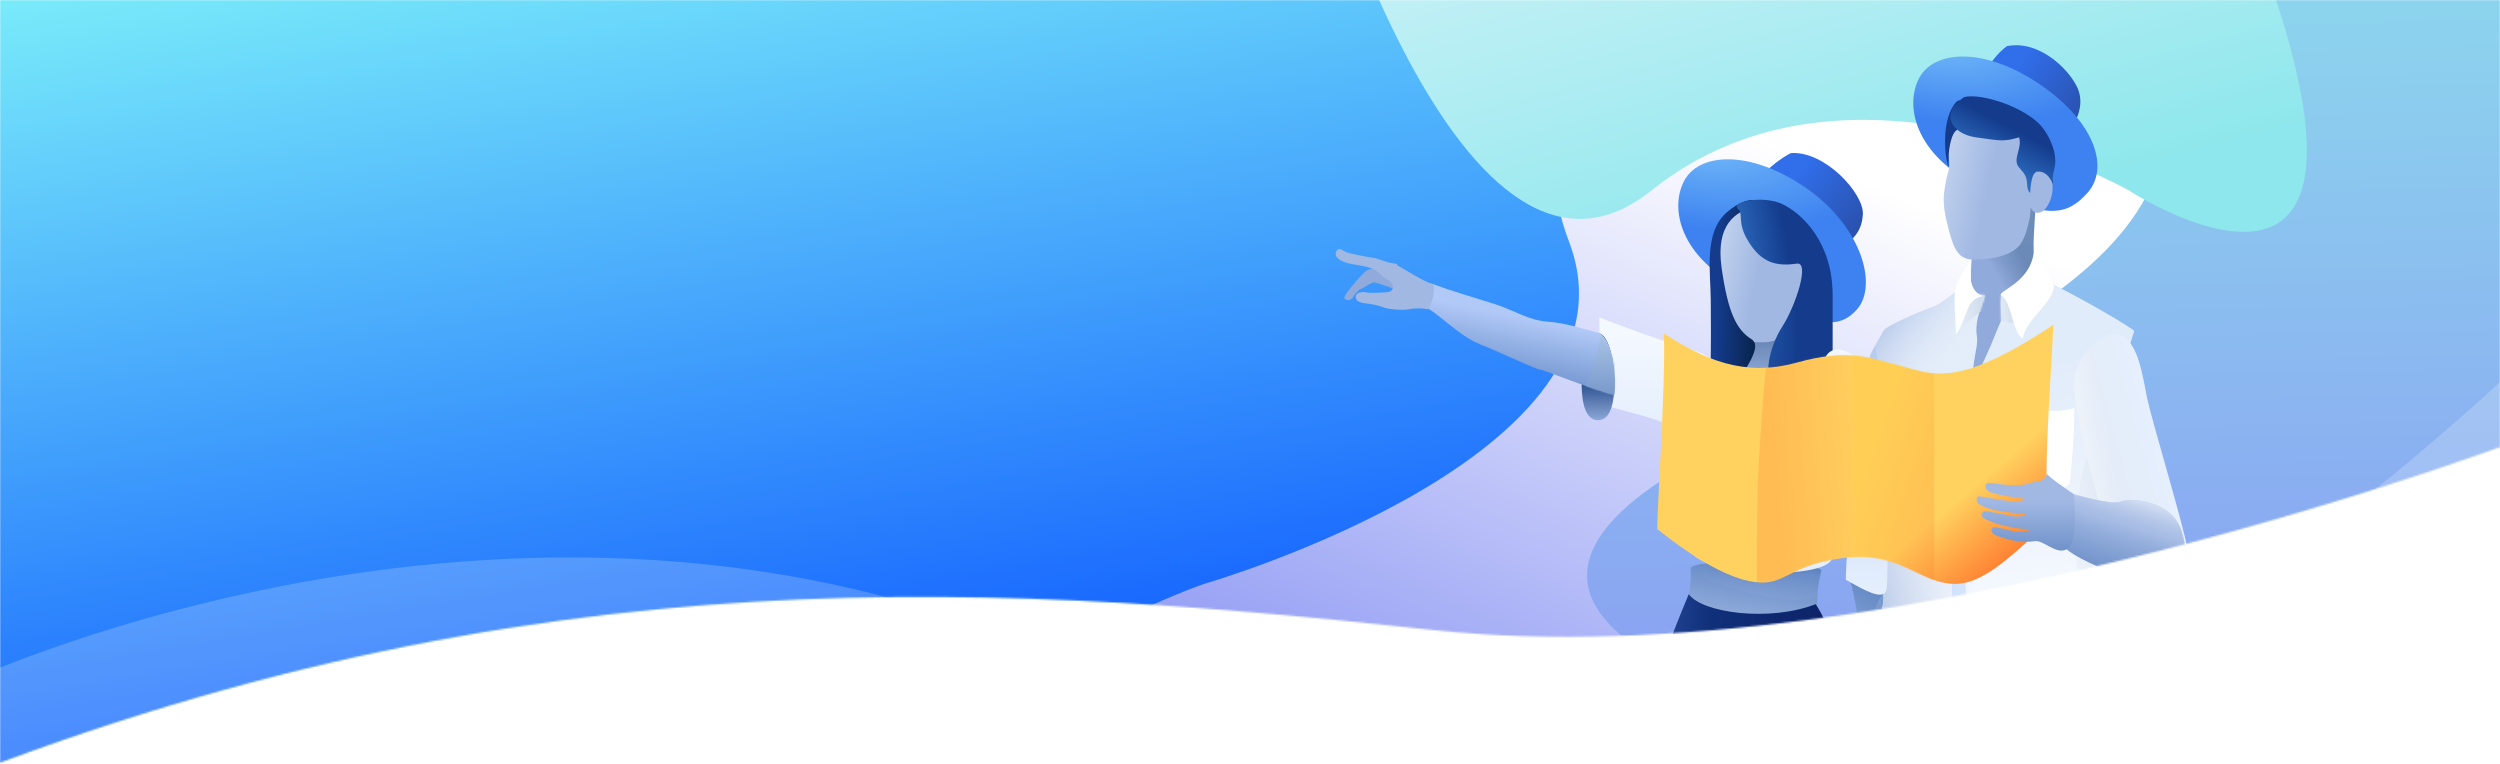 <svg width="1440" height="440" viewBox="0 0 1440 440" fill="none" xmlns="http://www.w3.org/2000/svg">
<mask id="mask0" mask-type="alpha" maskUnits="userSpaceOnUse" x="0" y="0" width="1440" height="440">
<rect width="1440" height="440" fill="#C4C4C4"/>
</mask>
<g mask="url(#mask0)">
<mask id="mask1" mask-type="alpha" maskUnits="userSpaceOnUse" x="-232" y="-270" width="1738" height="766">
<path fill-rule="evenodd" clip-rule="evenodd" d="M-48.503 -4.5C-48.503 -4.5 273.016 -91.567 764.114 -49.69C1255.21 -7.813 1357.54 -270 1357.54 -270H1506V103.862L1463.1 249.028C1463.1 249.028 1095.23 391.952 825.471 362.896C555.709 333.84 278.476 317.568 -80.126 471.444C-438.729 625.319 -48.503 -4.5 -48.503 -4.5Z" fill="white"/>
</mask>
<g mask="url(#mask1)">
<path fill-rule="evenodd" clip-rule="evenodd" d="M-46.003 -22.5C-46.003 -22.5 293.016 -89.567 784.114 -47.69C1275.21 -5.813 1377.54 -268 1377.54 -268H1526V105.862L1483.1 251.028C1483.1 251.028 1115.23 393.952 845.471 364.896C575.709 335.84 298.476 319.568 -60.126 473.444C-418.729 627.319 -46.003 -22.5 -46.003 -22.5Z" fill="url(#paint0_linear)"/>
<path fill-rule="evenodd" clip-rule="evenodd" d="M1049.41 -46.13C1049.41 -46.13 855.922 15.353 903.604 138.782C951.285 262.211 693.411 336.369 693.411 336.369C693.411 336.369 275.155 480.598 1026.28 564.374C1777.41 648.15 1181.53 -97.551 1181.53 -97.551L1049.41 -46.13Z" fill="url(#paint1_linear)"/>
<path fill-rule="evenodd" clip-rule="evenodd" d="M1386.28 -141.204C1386.28 -141.204 1192.78 -79.722 1240.47 43.708C1288.15 167.137 1030.27 241.295 1030.27 241.295C1030.27 241.295 612.017 385.524 1363.14 469.3C2114.27 553.076 1518.39 -192.625 1518.39 -192.625L1386.28 -141.204Z" fill="url(#paint2_linear)"/>
<path fill-rule="evenodd" clip-rule="evenodd" d="M751.012 -120.53C751.012 -120.53 837.058 201.207 951.263 109.709C1065.47 18.212 1226.28 109.709 1226.28 109.709C1226.28 109.709 1483.95 277.66 1182.07 -277.784C880.185 -833.229 751.012 -120.53 751.012 -120.53Z" fill="url(#paint3_linear)"/>
<path opacity="0.45" fill-rule="evenodd" clip-rule="evenodd" d="M-77.037 559.128C-77.037 559.128 314.359 349.706 654.816 559.128C995.274 768.55 1440.12 256.953 1440.12 256.953C1440.12 256.953 1847.31 -263.665 2191.66 322.906C2536.01 909.477 701.539 1039.91 701.539 1039.91L-151.643 839.666L-77.037 559.128Z" fill="url(#paint4_linear)"/>
<path opacity="0.2" fill-rule="evenodd" clip-rule="evenodd" d="M-28.311 396.593C-28.311 396.593 368.276 205.685 703.097 430.973C1037.92 656.261 1495.76 165.872 1495.76 165.872C1495.76 165.872 1916.2 -335.3 2245.13 267.09C2574.07 869.48 737.325 913.654 737.325 913.654L-110.145 673.455L-28.311 396.593Z" fill="white"/>
<g opacity="0.4" filter="url(#filter0_i)">
<path fill-rule="evenodd" clip-rule="evenodd" d="M830.074 407.357C863.1 385.779 944.64 379.826 1020.89 411.113C1097.14 442.399 1201.94 451.173 1235.75 436.651C1269.55 422.128 1379.99 430.933 1434.08 468.198C1488.17 505.462 1349.19 665.313 1160.62 616.919C1046.43 587.669 894.495 512.431 830.074 407.357Z" fill="#D6E3FA"/>
</g>
<mask id="mask2" mask-type="alpha" maskUnits="userSpaceOnUse" x="830" y="389" width="616" height="237">
<path fill-rule="evenodd" clip-rule="evenodd" d="M830.074 407.357C863.1 385.779 944.64 379.826 1020.89 411.113C1097.14 442.399 1201.94 451.173 1235.75 436.651C1269.55 422.128 1379.99 430.933 1434.08 468.198C1488.17 505.462 1349.19 665.313 1160.62 616.919C1046.43 587.669 894.495 512.431 830.074 407.357Z" fill="white"/>
</mask>
<g mask="url(#mask2)">
<path fill-rule="evenodd" clip-rule="evenodd" d="M1042.65 444.001C1040.15 442.461 982.284 402.654 978.218 396.845C974.153 391.037 1026.15 408.931 1026.15 408.931C1026.15 408.931 1045.15 445.54 1042.65 444.001Z" fill="url(#paint5_linear)" style="mix-blend-mode:multiply"/>
<path fill-rule="evenodd" clip-rule="evenodd" d="M930.717 440.995C928.221 439.456 870.351 399.649 866.286 393.84C862.221 388.031 902.911 389.352 902.911 389.352C902.911 389.352 933.214 442.535 930.717 440.995Z" fill="url(#paint6_linear)" style="mix-blend-mode:multiply"/>
</g>
<path fill-rule="evenodd" clip-rule="evenodd" d="M973.893 327.067C973.893 335.068 973.893 338.561 972.439 343.484C970.986 348.408 1006.18 367.774 1046.67 348.988C1046.67 337.646 1048.07 332.8 1049.15 328.634C1050.23 324.469 976.915 321.183 973.893 327.067Z" fill="url(#paint7_linear)"/>
<mask id="mask3" mask-type="alpha" maskUnits="userSpaceOnUse" x="972" y="323" width="78" height="35">
<path fill-rule="evenodd" clip-rule="evenodd" d="M973.893 327.067C973.893 335.068 973.893 338.561 972.439 343.484C970.986 348.408 1006.18 367.774 1046.67 348.988C1046.67 337.646 1048.07 332.8 1049.15 328.634C1050.23 324.469 976.915 321.183 973.893 327.067Z" fill="white"/>
</mask>
<g mask="url(#mask3)">
<g opacity="0.5">
<path fill-rule="evenodd" clip-rule="evenodd" d="M977.786 330.405C980.855 333.674 1024.14 350.631 1046.67 343.889C1069.2 337.147 1046.67 330.405 1046.67 330.405C1046.67 330.405 974.717 327.135 977.786 330.405Z" fill="url(#paint8_linear)" style="mix-blend-mode:multiply"/>
</g>
</g>
<path fill-rule="evenodd" clip-rule="evenodd" d="M972.734 342.235C980.242 353 1019.15 358.367 1045.88 347.988C1066.89 380.891 1056.94 415.438 1045.42 522.769C1046.99 562.881 1043.85 599.483 1042.28 649.097C1039.6 652.968 1032.99 654.204 1025.51 651.449C1021.38 613.464 1014.49 606.036 1008.85 527.812C1005.92 501.114 1003.07 419.357 1003.07 419.357C1003.07 419.357 982.207 458.377 961.568 514.849C975.87 544.848 967.609 582.976 981.435 632.069C976.152 640.635 970.674 640.721 964.704 638.908C956.246 614.983 938.871 572.368 927.258 520.568C927.258 499.399 930.244 443.542 972.734 342.235Z" fill="url(#paint9_linear)"/>
<path fill-rule="evenodd" clip-rule="evenodd" d="M1007.58 108.206C1007.58 108.206 1019.26 94.541 1031.51 88.175C1051.34 86.788 1073.64 111.608 1073.01 123.396C1072.38 135.185 1065.17 139.627 1058 144.13C1050.83 148.633 1007.58 108.206 1007.58 108.206Z" fill="url(#paint10_linear)"/>
<path fill-rule="evenodd" clip-rule="evenodd" d="M1006.58 167.738C1043.36 184.888 1057.04 192.212 1069.52 178.322C1081.99 164.433 1072.12 130.017 1039.77 107.925C1007.41 85.833 977.649 87.808 969.532 105.211C961.416 122.615 969.798 150.589 1006.58 167.738Z" fill="url(#paint11_radial)"/>
<path fill-rule="evenodd" clip-rule="evenodd" d="M995.134 228.969C999.563 216.868 1010.36 201.835 1009.01 190.79C1007.65 179.745 1041.95 161.703 1040.73 169.41C1039.51 177.118 1037.24 220.51 1046.53 224.734C1055.82 228.959 990.705 241.071 995.134 228.969Z" fill="url(#paint12_linear)"/>
<path fill-rule="evenodd" clip-rule="evenodd" d="M1010.55 116.505C1000.04 122.036 987.54 127.085 990.717 153.495C993.894 179.905 993.353 186.654 1004.99 196.751C1012.83 196.751 1023.09 199.917 1030.83 189.622C1032.09 187.935 1035.2 173.236 1036.72 172.8C1038.61 172.254 1040.53 171.147 1041.74 168.055C1045.03 159.643 1043.4 151.089 1041.74 147.551C1039.04 141.765 1021.06 110.973 1010.55 116.505Z" fill="url(#paint13_linear)"/>
<path fill-rule="evenodd" clip-rule="evenodd" d="M1008.84 119.383C1000.68 122.338 987.929 128.249 991.663 154.422C995.397 180.596 1000.45 190.078 1008.84 195.372C1017.23 200.665 998.258 220.257 996.99 228.475C995.721 236.692 985.253 215.376 985.408 206.539C985.563 197.702 985.479 189.082 985.408 173.042C985.337 157.002 981.159 133.68 994.853 122.112C1008.55 110.544 1017 116.427 1008.84 119.383Z" fill="url(#paint14_linear)"/>
<path fill-rule="evenodd" clip-rule="evenodd" d="M1001.31 120.552C1004.08 122.751 1000.69 128.237 1006.46 138.033C1012.64 148.547 1019.97 154.199 1034.9 151.843C1042.72 150.608 1034.21 176.261 1026.72 187.903C1019.23 199.544 1013.49 219.127 1024.46 236.515C1045.66 236.515 1055.6 225.527 1055.6 225.527C1055.6 225.527 1055.6 200.566 1055.6 170.112C1055.6 139.659 1038.11 123.046 1026.72 117.614C1015.32 112.182 996.075 116.392 1001.31 120.552Z" fill="url(#paint15_radial)"/>
<g filter="url(#filter1_i)">
<path fill-rule="evenodd" clip-rule="evenodd" d="M921.226 191.874C921.226 191.874 954.186 204.645 974.48 210.418C994.774 216.19 989.741 229.542 1007.69 230.279C1025.64 231.016 1044.44 232.385 1050.78 216.19C1057.12 199.995 1081.33 220.752 1078.4 234.427C1077.34 239.402 1072.14 261.821 1070.57 275.996C1067.83 300.778 1057.11 321.796 1055.33 330.411C1052.54 343.953 971.235 341.392 972.912 322.754C975.134 298.067 966.593 257.459 965.073 255.668C962.404 252.525 938.699 246.291 921.226 241.767C921.226 222.656 921.226 191.874 921.226 191.874Z" fill="url(#paint16_linear)"/>
</g>
<path fill-rule="evenodd" clip-rule="evenodd" d="M920.442 242.039C925.637 242.039 929.849 236.742 929.849 220.779C929.849 204.815 925.637 191.874 920.442 191.874C915.246 191.874 911.034 204.815 911.034 220.779C911.034 236.742 915.246 242.039 920.442 242.039Z" fill="url(#paint17_linear)"/>
<path fill-rule="evenodd" clip-rule="evenodd" d="M929.743 227.449C918.801 225.081 889.593 213.121 886.761 212.789C883.929 212.457 865.238 203.391 852.272 198.195C839.306 192.998 826.53 178.294 819.879 176.574C813.228 174.853 813.48 159.294 825.565 163.729C837.65 168.164 850.698 171.83 861.341 175.261C871.984 178.692 880.335 184.443 891.01 185.229C901.686 186.015 911.203 189.263 921.781 192.006C929.743 198.195 930.95 218.395 929.743 227.449Z" fill="url(#paint18_linear)"/>
<mask id="mask4" mask-type="alpha" maskUnits="userSpaceOnUse" x="815" y="162" width="116" height="66">
<path fill-rule="evenodd" clip-rule="evenodd" d="M929.743 227.449C918.801 225.081 889.593 213.121 886.761 212.789C883.929 212.457 865.238 203.391 852.272 198.195C839.306 192.998 826.53 178.294 819.879 176.574C813.228 174.853 813.48 159.294 825.565 163.729C837.65 168.164 850.698 171.83 861.341 175.261C871.984 178.692 880.335 184.443 891.01 185.229C901.686 186.015 911.203 189.263 921.781 192.006C929.743 198.195 930.95 218.395 929.743 227.449Z" fill="white"/>
</mask>
<g mask="url(#mask4)">
<path fill-rule="evenodd" clip-rule="evenodd" d="M922.26 192.191C922.26 192.191 917.393 219.259 910.723 224.716C904.052 230.172 942.979 232.93 942.979 232.93L922.26 192.191Z" fill="url(#paint19_linear)"/>
</g>
<path fill-rule="evenodd" clip-rule="evenodd" d="M798.45 153.221C798.45 153.221 789.488 154.389 787.457 155.628C785.426 156.866 779.986 163.255 779.242 164.271C778.499 165.287 773.672 170.582 774.439 171.923C775.206 173.264 778.364 173.316 779.53 170.985C780.697 168.653 781.594 168.682 782.896 166.85C784.714 166.463 789.709 162.768 791.141 162.617C792.574 162.467 804.679 166.96 804.679 166.96C804.679 166.96 811.472 165.012 808.898 159.455C806.323 153.898 798.45 153.221 798.45 153.221Z" fill="#90AADB"/>
<path fill-rule="evenodd" clip-rule="evenodd" d="M799.453 168.269C796.476 168.582 788.962 168.899 786.997 168.429C785.032 167.958 780.592 168.196 780.915 171.264C781.237 174.331 785.435 174.609 787.677 174.893C789.919 175.177 793.407 175.719 796.452 176.904C799.497 178.09 807.728 178.942 811.66 178.11C815.591 177.278 820.495 177.605 822.022 178.103C823.548 178.601 827.481 167.573 825.276 163.616C819.415 162.196 806.294 153.126 804.699 152.943C803.739 152.833 797.933 158.899 801.229 162.726C803.927 165.859 801.226 168.082 799.453 168.269Z" fill="#A1B8E3"/>
<path fill-rule="evenodd" clip-rule="evenodd" d="M776.195 151.541C771.455 150.257 768.172 147.67 769.729 144.79C771.286 141.91 773.282 144.464 775.537 145.282C777.792 146.1 787.792 148.129 790.544 148.411C791.855 148.545 795.013 149.517 798.087 150.673C801.461 151.942 804.105 151.467 804.718 152.317C805.89 153.939 807.817 164.993 802.21 162.559C796.602 160.125 795.985 158.15 792.279 155.657C788.573 153.164 780.935 152.825 776.195 151.541Z" fill="#A1B8E3"/>
<path fill-rule="evenodd" clip-rule="evenodd" d="M1136.25 54.822C1136.25 54.822 1144.73 34.614 1155.96 26.608C1175.4 22.477 1194.17 42.13 1197.44 52.761C1200.72 63.391 1193.98 74.166 1187.52 79.622C1181.05 85.078 1136.25 54.822 1136.25 54.822Z" fill="url(#paint20_linear)"/>
<path fill-rule="evenodd" clip-rule="evenodd" d="M1141.93 108.542C1178.7 125.686 1189.91 124.97 1202.39 111.079C1214.86 97.187 1207.46 70.81 1175.12 48.722C1142.77 26.634 1113.02 28.613 1104.9 46.018C1096.78 63.423 1105.16 91.397 1141.93 108.542Z" fill="url(#paint21_radial)"/>
<path fill-rule="evenodd" clip-rule="evenodd" d="M1172.44 118.692C1172.44 124.549 1169.91 145.454 1172.44 151.722C1173.3 153.848 1171.64 158.06 1172.44 159.742C1175.39 165.96 1158.39 180.314 1158.39 180.314L1153.21 226.362H1135.25C1135.25 226.362 1139.29 184.395 1137.34 180.314C1135.4 176.232 1135.25 168.833 1135.25 161.873C1135.25 154.913 1135.25 140.828 1139.52 134.515C1143.8 128.202 1172.44 110.663 1172.44 118.692Z" fill="url(#paint22_linear)"/>
<mask id="mask5" mask-type="alpha" maskUnits="userSpaceOnUse" x="1135" y="116" width="38" height="111">
<path fill-rule="evenodd" clip-rule="evenodd" d="M1172.44 118.692C1172.44 124.549 1169.91 145.454 1172.44 151.722C1173.3 153.848 1171.64 158.06 1172.44 159.742C1175.39 165.96 1158.39 180.314 1158.39 180.314L1153.21 226.362H1135.25C1135.25 226.362 1139.29 184.395 1137.34 180.314C1135.4 176.232 1135.25 168.833 1135.25 161.873C1135.25 154.913 1135.25 140.828 1139.52 134.515C1143.8 128.202 1172.44 110.663 1172.44 118.692Z" fill="white"/>
</mask>
<g mask="url(#mask5)">
<g opacity="0.153">
<path fill-rule="evenodd" clip-rule="evenodd" d="M1143.09 148.919C1144.62 149.525 1146.09 150.09 1147.51 150.616C1174.37 160.577 1181.9 156.354 1181.9 148.919C1181.9 141.091 1172.46 104.338 1172.46 104.338C1172.46 104.338 1112.64 136.824 1143.09 148.919Z" fill="url(#paint23_linear)" style="mix-blend-mode:multiply"/>
</g>
</g>
<path fill-rule="evenodd" clip-rule="evenodd" d="M1127.81 60.472C1124.08 69.982 1120.1 74.794 1121.97 86.743C1123.83 98.692 1122.03 97.688 1120.9 104.171C1119.77 110.653 1118.33 116.002 1121.49 128.445C1124.65 140.889 1126.61 149.587 1136.79 149.547C1146.97 149.507 1160.08 147.298 1164.4 139.632C1166.15 136.537 1166.85 134.833 1168.08 129.983C1168.95 126.572 1169.61 124.229 1169.61 119.345C1171.82 124.733 1176.47 121.858 1176.82 121.577C1179.55 119.348 1182 114.241 1182.24 109.421C1182.71 99.762 1179.53 77.393 1168.47 73.696C1157.41 70 1131.54 50.962 1127.81 60.472Z" fill="url(#paint24_linear)"/>
<path fill-rule="evenodd" clip-rule="evenodd" d="M1204.64 356.107C1208.4 367.921 1216.75 397.914 1216.36 420.197C1215.98 442.481 1212.48 582.462 1207.47 696.094C1199.34 700.813 1182.14 700.671 1172.57 695.622C1163.95 606.377 1149.73 430.946 1149.73 430.946C1146.84 460.81 1124.27 680.863 1124.27 689.603C1124.27 698.342 1101.79 700.381 1094.11 694.389C1091.78 593.953 1082.12 407.524 1082.12 407.524L1091.78 354.138C1091.78 354.138 1200.87 344.294 1204.64 356.107Z" fill="url(#paint25_linear)"/>
<mask id="mask6" mask-type="alpha" maskUnits="userSpaceOnUse" x="1082" y="350" width="135" height="350">
<path fill-rule="evenodd" clip-rule="evenodd" d="M1204.64 356.107C1208.4 367.921 1216.75 397.914 1216.36 420.197C1215.98 442.481 1212.48 582.462 1207.47 696.094C1199.34 700.813 1182.14 700.671 1172.57 695.622C1163.95 606.377 1149.73 430.946 1149.73 430.946C1146.84 460.81 1124.27 680.863 1124.27 689.603C1124.27 698.342 1101.79 700.381 1094.11 694.389C1091.78 593.953 1082.12 407.524 1082.12 407.524L1091.78 354.138C1091.78 354.138 1200.87 344.294 1204.64 356.107Z" fill="white"/>
</mask>
<g mask="url(#mask6)">
<path fill-rule="evenodd" clip-rule="evenodd" d="M1128.77 646.508C1117.53 598.765 1128.77 452.429 1148.55 433.02C1157.24 443.82 1140 694.252 1128.77 646.508Z" fill="url(#paint26_linear)" style="mix-blend-mode:multiply"/>
<path fill-rule="evenodd" clip-rule="evenodd" d="M1108.37 373.553C1110.15 374.155 1117.26 383.259 1119.18 383.888C1142.63 391.558 1171.21 392.101 1202.65 386.239C1236.65 379.896 1210.51 357.643 1210.51 357.643C1210.51 357.643 1084.94 365.613 1108.37 373.553Z" fill="url(#paint27_linear)" style="mix-blend-mode:multiply"/>
</g>
<path fill-rule="evenodd" clip-rule="evenodd" d="M1085.7 406.715C1088.55 398.288 1086.68 386.646 1093.39 385.823C1089.06 375.351 1097.03 339.331 1097.03 339.331C1097.03 339.331 1062.17 324.231 1065.93 335.554C1069.7 346.877 1074.08 386.552 1078.28 394.334C1082.48 402.116 1082.86 415.143 1085.7 406.715Z" fill="url(#paint28_linear)"/>
<mask id="mask7" mask-type="alpha" maskUnits="userSpaceOnUse" x="1065" y="331" width="33" height="79">
<path fill-rule="evenodd" clip-rule="evenodd" d="M1085.7 406.715C1088.55 398.288 1086.68 386.646 1093.39 385.823C1089.06 375.351 1097.03 339.331 1097.03 339.331C1097.03 339.331 1062.17 324.231 1065.93 335.554C1069.7 346.877 1074.08 386.552 1078.28 394.334C1082.48 402.116 1082.86 415.143 1085.7 406.715Z" fill="white"/>
</mask>
<g mask="url(#mask7)">
<g opacity="0.3">
<path fill-rule="evenodd" clip-rule="evenodd" d="M1098.46 394.263C1090.13 383.628 1078.61 376.062 1078.61 360.774C1078.61 345.485 1088.53 337.016 1088.53 337.016C1088.53 337.016 1106.79 404.899 1098.46 394.263Z" fill="url(#paint29_linear)" style="mix-blend-mode:multiply"/>
</g>
</g>
<path fill-rule="evenodd" clip-rule="evenodd" d="M1131.6 164.29C1131.6 164.29 1117.02 175.862 1113.4 176.834C1109.78 177.807 1086.27 187.56 1084.89 190.55C1083.5 193.539 1076.21 204.834 1076.46 207.884C1076.7 210.933 1086.18 278.11 1084.89 309.817C1083.59 341.524 1084.89 337.212 1084.89 344.69C1084.89 352.168 1079.38 362.398 1082.13 368.024C1084.89 373.65 1089.62 374.974 1096.82 376.582C1104.02 378.19 1109.22 380.069 1119.47 376.582C1129.72 373.096 1135.45 381.033 1152.4 378.808C1169.34 376.582 1183.89 383.603 1196.64 366.56C1201.33 369.577 1203.76 367.586 1211.25 363.384C1218.74 359.182 1218.16 344.223 1215.92 339.033C1213.67 333.844 1203.62 328.397 1207.43 316.845C1211.25 305.292 1215.92 266.764 1215.92 249.375C1215.92 231.985 1226.15 200.624 1229.32 190.55C1220.25 183.724 1180.87 162.001 1173.37 159.737C1170.44 167.564 1156.19 171.498 1153.84 169.411C1151.49 167.325 1152.89 184.133 1152.89 184.133C1152.89 184.133 1150.06 190.55 1147.42 197.285C1144.78 204.021 1138.69 214.573 1138.69 221.836C1133.12 216.233 1139.89 200.078 1138.69 193.818C1137.3 186.618 1140.07 179.816 1143.12 170.364C1138.69 169.323 1138.3 171.099 1136.92 169.215C1133.33 164.29 1131.6 164.29 1131.6 164.29Z" fill="url(#paint30_linear)"/>
<path fill-rule="evenodd" clip-rule="evenodd" d="M1131.6 164.29C1131.6 164.29 1117.02 175.862 1113.4 176.834C1109.78 177.807 1086.27 187.56 1084.89 190.55C1083.5 193.539 1076.21 204.834 1076.46 207.884C1076.7 210.933 1086.18 278.11 1084.89 309.817C1083.59 341.524 1084.89 337.212 1084.89 344.69C1084.89 352.168 1079.38 362.398 1082.13 368.024C1084.89 373.65 1089.62 374.974 1096.82 376.582C1104.02 378.19 1109.22 380.069 1119.47 376.582C1129.72 373.096 1135.45 381.033 1152.4 378.808C1169.34 376.582 1183.89 383.603 1196.64 366.56C1201.33 369.577 1203.76 367.586 1211.25 363.384C1218.74 359.182 1218.16 344.223 1215.92 339.033C1213.67 333.844 1203.62 328.397 1207.43 316.845C1211.25 305.292 1215.92 266.764 1215.92 249.375C1215.92 231.985 1226.15 200.624 1229.32 190.55C1220.25 183.724 1180.87 162.001 1173.37 159.737C1170.44 167.564 1156.19 171.498 1153.84 169.411C1151.49 167.325 1152.89 184.133 1152.89 184.133C1152.89 184.133 1150.06 190.55 1147.42 197.285C1144.78 204.021 1138.69 214.573 1138.69 221.836C1133.12 216.233 1139.89 200.078 1138.69 193.818C1137.3 186.618 1140.07 179.816 1143.12 170.364C1138.69 169.323 1138.3 171.099 1136.92 169.215C1133.33 164.29 1131.6 164.29 1131.6 164.29Z" fill="url(#paint31_linear)"/>
<path fill-rule="evenodd" clip-rule="evenodd" d="M1131.6 164.29C1131.6 164.29 1117.02 175.862 1113.4 176.834C1109.78 177.807 1086.27 187.56 1084.89 190.55C1083.5 193.539 1076.21 204.834 1076.46 207.884C1076.7 210.933 1086.18 278.11 1084.89 309.817C1083.59 341.524 1084.89 337.212 1084.89 344.69C1084.89 352.168 1079.38 362.398 1082.13 368.024C1084.89 373.65 1089.62 374.974 1096.82 376.582C1104.02 378.19 1109.22 380.069 1119.47 376.582C1129.72 373.096 1135.45 381.033 1152.4 378.808C1169.34 376.582 1183.89 383.603 1196.64 366.56C1201.33 369.577 1203.76 367.586 1211.25 363.384C1218.74 359.182 1218.16 344.223 1215.92 339.033C1213.67 333.844 1203.62 328.397 1207.43 316.845C1211.25 305.292 1215.92 266.764 1215.92 249.375C1215.92 231.985 1226.15 200.624 1229.32 190.55C1220.25 183.724 1180.87 162.001 1173.37 159.737C1170.44 167.564 1156.19 171.498 1153.84 169.411C1151.49 167.325 1152.89 184.133 1152.89 184.133C1152.89 184.133 1150.06 190.55 1147.42 197.285C1144.78 204.021 1138.69 214.573 1138.69 221.836C1133.12 216.233 1139.89 200.078 1138.69 193.818C1137.3 186.618 1140.07 179.816 1143.12 170.364C1138.69 169.323 1138.3 171.099 1136.92 169.215C1133.33 164.29 1131.6 164.29 1131.6 164.29Z" fill="url(#paint32_linear)"/>
<mask id="mask8" mask-type="alpha" maskUnits="userSpaceOnUse" x="1076" y="159" width="154" height="221">
<path fill-rule="evenodd" clip-rule="evenodd" d="M1131.6 164.29C1131.6 164.29 1117.02 175.862 1113.4 176.834C1109.78 177.807 1086.27 187.56 1084.89 190.55C1083.5 193.539 1076.21 204.834 1076.46 207.884C1076.7 210.933 1086.18 278.11 1084.89 309.817C1083.59 341.524 1084.89 337.212 1084.89 344.69C1084.89 352.168 1079.38 362.398 1082.13 368.024C1084.89 373.65 1089.62 374.974 1096.82 376.582C1104.02 378.19 1109.22 380.069 1119.47 376.582C1129.72 373.096 1135.45 381.033 1152.4 378.808C1169.34 376.582 1183.89 383.603 1196.64 366.56C1201.33 369.577 1203.76 367.586 1211.25 363.384C1218.74 359.182 1218.16 344.223 1215.92 339.033C1213.67 333.844 1203.62 328.397 1207.43 316.845C1211.25 305.292 1215.92 266.764 1215.92 249.375C1215.92 231.985 1226.15 200.624 1229.32 190.55C1220.25 183.724 1180.87 162.001 1173.37 159.737C1170.44 167.564 1156.19 171.498 1153.84 169.411C1151.49 167.325 1152.89 184.133 1152.89 184.133C1152.89 184.133 1150.06 190.55 1147.42 197.285C1144.78 204.021 1138.69 214.573 1138.69 221.836C1133.12 216.233 1139.89 200.078 1138.69 193.818C1137.3 186.618 1140.07 179.816 1143.12 170.364C1138.69 169.323 1138.3 171.099 1136.92 169.215C1133.33 164.29 1131.6 164.29 1131.6 164.29Z" fill="white"/>
<path fill-rule="evenodd" clip-rule="evenodd" d="M1131.6 164.29C1131.6 164.29 1117.02 175.862 1113.4 176.834C1109.78 177.807 1086.27 187.56 1084.89 190.55C1083.5 193.539 1076.21 204.834 1076.46 207.884C1076.7 210.933 1086.18 278.11 1084.89 309.817C1083.59 341.524 1084.89 337.212 1084.89 344.69C1084.89 352.168 1079.38 362.398 1082.13 368.024C1084.89 373.65 1089.62 374.974 1096.82 376.582C1104.02 378.19 1109.22 380.069 1119.47 376.582C1129.72 373.096 1135.45 381.033 1152.4 378.808C1169.34 376.582 1183.89 383.603 1196.64 366.56C1201.33 369.577 1203.76 367.586 1211.25 363.384C1218.74 359.182 1218.16 344.223 1215.92 339.033C1213.67 333.844 1203.62 328.397 1207.43 316.845C1211.25 305.292 1215.92 266.764 1215.92 249.375C1215.92 231.985 1226.15 200.624 1229.32 190.55C1220.25 183.724 1180.87 162.001 1173.37 159.737C1170.44 167.564 1156.19 171.498 1153.84 169.411C1151.49 167.325 1152.89 184.133 1152.89 184.133C1152.89 184.133 1150.06 190.55 1147.42 197.285C1144.78 204.021 1138.69 214.573 1138.69 221.836C1133.12 216.233 1139.89 200.078 1138.69 193.818C1137.3 186.618 1140.07 179.816 1143.12 170.364C1138.69 169.323 1138.3 171.099 1136.92 169.215C1133.33 164.29 1131.6 164.29 1131.6 164.29Z" stroke="white"/>
</mask>
<g mask="url(#mask8)">
<g opacity="0.2">
<mask id="path-46-outside-1" maskUnits="userSpaceOnUse" x="1123.14" y="228.715" width="18" height="148" fill="black">
<rect fill="white" x="1123.14" y="228.715" width="18" height="148"/>
<path fill-rule="evenodd" clip-rule="evenodd" d="M1132.11 375.29C1128.19 363.532 1125.84 301.61 1129.76 281.231C1133.68 260.852 1137.6 234.985 1136.81 229.499"/>
</mask>
<path d="M1129.76 281.231L1133.69 281.987L1133.69 281.987L1129.76 281.231ZM1135.91 374.025C1135.1 371.595 1134.24 365.981 1133.52 358.135C1132.82 350.457 1132.29 341.061 1131.99 331.373C1131.4 311.844 1131.82 291.685 1133.69 281.987L1125.83 280.476C1123.78 291.156 1123.41 312.148 1124 331.614C1124.29 341.424 1124.84 350.987 1125.55 358.863C1126.26 366.571 1127.17 373.106 1128.32 376.555L1135.91 374.025ZM1133.69 281.987C1135.66 271.742 1137.63 260.114 1139.01 250.34C1139.7 245.456 1140.25 240.999 1140.58 237.392C1140.89 233.947 1141.05 230.84 1140.77 228.933L1132.85 230.064C1132.97 230.9 1132.94 233.084 1132.61 236.67C1132.3 240.092 1131.77 244.404 1131.09 249.22C1129.73 258.845 1127.78 270.341 1125.83 280.476L1133.69 281.987Z" fill="#6FA7FF" mask="url(#path-46-outside-1)"/>
</g>
<path fill-rule="evenodd" clip-rule="evenodd" d="M1209.25 377.926C1186.49 330.723 1196.63 262.392 1208.06 251.671C1219.48 240.951 1244.93 354.318 1236.59 364.351C1228.26 374.384 1232 425.129 1209.25 377.926Z" fill="url(#paint33_linear)" style="mix-blend-mode:multiply"/>
<path fill-rule="evenodd" clip-rule="evenodd" d="M1129.53 189.008C1134.78 183.926 1143.55 177.367 1143.55 177.367V165.803L1133.22 174.155C1133.22 174.155 1124.29 194.089 1129.53 189.008Z" fill="url(#paint34_linear)" style="mix-blend-mode:multiply"/>
<path fill-rule="evenodd" clip-rule="evenodd" d="M1151.2 184.171C1154.04 185.978 1162.53 186.266 1162.53 186.266C1162.53 186.266 1155.36 163.038 1151.2 164.886C1147.03 166.735 1148.35 182.364 1151.2 184.171Z" fill="url(#paint35_linear)" style="mix-blend-mode:multiply"/>
</g>
<path fill-rule="evenodd" clip-rule="evenodd" d="M1157.1 234.984C1163.22 234.984 1185.86 238.695 1194.83 234.984C1194.83 254.313 1192.97 270.879 1192.03 278.713C1184.75 285.667 1173.43 286.716 1173.43 286.716L1155.51 276.792C1155.51 276.792 1153.62 262.05 1157.1 234.984Z" fill="white"/>
<path fill-rule="evenodd" clip-rule="evenodd" d="M1165.01 195.009C1159.4 192.07 1158.3 173.308 1153.28 170.651C1148.26 167.993 1168.87 164.249 1171.44 145.628C1174.02 145.628 1178.6 157.711 1183.07 164.559C1182.54 175.012 1167.51 182.865 1165.01 195.009Z" fill="white"/>
<path fill-rule="evenodd" clip-rule="evenodd" d="M1135.18 149.546C1135.18 154.28 1132.65 167.55 1142.3 170.549C1138.62 171.147 1135.62 173.277 1134.07 176.504C1132 180.816 1129.55 189.474 1126.6 192.656C1126.6 185.283 1124.89 170.714 1126.6 165.129C1128.3 159.544 1133.78 152.552 1135.18 149.546Z" fill="white"/>
<g filter="url(#filter2_i)">
<path fill-rule="evenodd" clip-rule="evenodd" d="M1218.55 291.49C1207.07 253.149 1202.27 225.804 1202.69 216.33C1203.11 206.856 1214.25 188.428 1226.86 189.572C1239.47 190.717 1242.15 213.947 1244.76 226.425C1247.37 238.902 1266.68 303.01 1267.66 312.038C1268.64 321.066 1260.08 335.511 1249.15 336.761C1238.22 338.012 1230.02 329.832 1218.55 291.49Z" fill="url(#paint36_linear)"/>
<path fill-rule="evenodd" clip-rule="evenodd" d="M1218.55 291.49C1207.07 253.149 1202.27 225.804 1202.69 216.33C1203.11 206.856 1214.25 188.428 1226.86 189.572C1239.47 190.717 1242.15 213.947 1244.76 226.425C1247.37 238.902 1266.68 303.01 1267.66 312.038C1268.64 321.066 1260.08 335.511 1249.15 336.761C1238.22 338.012 1230.02 329.832 1218.55 291.49Z" fill="url(#paint37_linear)"/>
</g>
<path fill-rule="evenodd" clip-rule="evenodd" d="M1193.61 284.364C1193.61 284.364 1216.44 291.221 1221.43 288.936C1226.43 286.65 1251.23 287.7 1256.71 306.334C1262.19 324.968 1257.41 329.002 1251.23 335.45C1245.06 341.897 1199.66 324.972 1190.12 316.147C1197.29 295.215 1193.61 284.364 1193.61 284.364Z" fill="url(#paint38_linear)"/>
<path fill-rule="evenodd" clip-rule="evenodd" d="M1193.61 284.364C1193.61 284.364 1216.44 291.221 1221.43 288.936C1226.43 286.65 1251.23 287.7 1256.71 306.334C1262.19 324.968 1257.41 329.002 1251.23 335.45C1245.06 341.897 1199.66 324.972 1190.12 316.147C1197.29 295.215 1193.61 284.364 1193.61 284.364Z" fill="url(#paint39_linear)"/>
<path fill-rule="evenodd" clip-rule="evenodd" d="M1063.2 333.994C1063.2 316.228 1070.07 239.244 1076.5 207.616C1077.42 203.065 1079 202.054 1079.84 199.463C1086.43 224.417 1088.46 333.28 1086.57 339.809C1084.69 346.337 1073.66 339.809 1063.2 333.994Z" fill="url(#paint40_linear)"/>
<path fill-rule="evenodd" clip-rule="evenodd" d="M1127.57 74.726C1123.8 76.036 1121.75 87.55 1122.39 96.247C1120.28 91.333 1118.12 71.386 1125.28 60.642C1132.44 49.898 1131.35 73.416 1127.57 74.726Z" fill="#143B8C"/>
<path fill-rule="evenodd" clip-rule="evenodd" d="M1131.36 55.927C1117.27 65.066 1123.68 77.084 1138.12 79.111C1152.57 81.138 1154.13 81.676 1163.01 79.111C1165 85.587 1158.83 91.761 1163.01 96.505C1166.37 100.291 1167.39 101.703 1167.59 105.989C1167.79 110.275 1169.4 111.14 1169.4 111.14C1169.4 111.14 1169.59 99.216 1173.45 98.851C1177.32 98.487 1180.3 100.939 1182.44 105.989C1183.05 107.443 1182.24 104.461 1182.44 101.674C1182.63 98.96 1183.85 96.509 1183.85 92.691C1183.85 85.789 1180.09 77.827 1176.08 73.007C1166.8 61.841 1141.34 53.442 1131.36 55.927Z" fill="url(#paint41_linear)"/>
<path fill-rule="evenodd" clip-rule="evenodd" d="M958.337 192.111C981.354 206.791 1004.33 217.379 1034.8 208.92C1065.27 200.462 1076.64 206.145 1094.85 210.782C1113.07 215.419 1126.83 224.301 1182.75 187.025C1181.1 223.528 1175.67 287.517 1181.31 300.909C1167.44 309.706 1146.51 336.571 1125.86 336.332C1105.2 336.092 1094.41 316.807 1060.81 321.469C1027.22 326.13 1028.21 339.395 1006.48 334.464C984.76 329.532 958.131 307.477 954.623 304.777C954.202 296.746 959.687 217.865 958.337 192.111Z" fill="url(#paint42_linear)"/>
<mask id="mask9" mask-type="alpha" maskUnits="userSpaceOnUse" x="954" y="187" width="229" height="150">
<path fill-rule="evenodd" clip-rule="evenodd" d="M958.337 192.111C981.354 206.791 1004.33 217.379 1034.8 208.92C1065.27 200.462 1076.64 206.145 1094.85 210.782C1113.07 215.419 1126.83 224.301 1182.75 187.025C1181.1 223.528 1175.67 287.517 1181.31 300.909C1167.44 309.706 1146.51 336.571 1125.86 336.332C1105.2 336.092 1094.41 316.807 1060.81 321.469C1027.22 326.13 1028.21 339.395 1006.48 334.464C984.76 329.532 958.131 307.477 954.623 304.777C954.202 296.746 959.687 217.865 958.337 192.111Z" fill="white"/>
</mask>
<g mask="url(#mask9)">
<g style="mix-blend-mode:multiply" opacity="0.269">
<path fill-rule="evenodd" clip-rule="evenodd" d="M1018.44 198.929L1067.04 193.121C1067.04 193.121 1067.04 215.849 1067.04 270.749C1067.04 325.649 1067.04 372.154 1067.04 372.154H1012.51C1012.51 372.154 1011.18 319.1 1012.51 280.375C1013.83 241.65 1018.44 198.929 1018.44 198.929Z" fill="url(#paint43_linear)"/>
</g>
<g style="mix-blend-mode:multiply" opacity="0.269">
<path fill-rule="evenodd" clip-rule="evenodd" d="M1067.04 198.929L1114.08 193.121C1114.08 193.121 1114.08 215.849 1114.08 270.749C1114.08 325.649 1114.08 372.154 1114.08 372.154H1068.09C1068.09 372.154 1067.04 330.571 1067.04 290.312C1067.04 250.054 1067.04 198.929 1067.04 198.929Z" fill="url(#paint44_linear)"/>
</g>
</g>
<path fill-rule="evenodd" clip-rule="evenodd" d="M1172.86 277.487C1179.3 276.918 1179.15 271.586 1179.36 273.11C1179.58 274.635 1194.54 284.634 1194.54 284.634C1194.54 284.634 1197.2 311.42 1191.06 315.948C1184.93 320.475 1177.1 310.695 1171.82 311.734C1169.59 312.174 1163.83 312.394 1158.09 311.028C1156.16 310.57 1149.75 308.744 1148.57 307.815C1147.08 306.649 1146.32 305.185 1148.02 303.731C1148.69 303.153 1157 305.409 1158.98 305.804C1164.63 306.932 1169.31 305.511 1169.14 305.145C1168.88 304.551 1164.66 305.03 1158.98 303.731C1156.98 303.276 1152.86 302.474 1150.86 301.883C1146.45 300.575 1142.68 298.628 1142.34 298.29C1141.4 297.378 1140.73 295.988 1142.49 294.645C1143.24 294.076 1145.1 294.645 1150.41 295.499C1152.72 295.869 1157.37 297.048 1159.45 297.378C1163.88 298.084 1167.26 296.186 1167.23 295.799C1167.21 295.412 1164.18 296.318 1159.82 295.499C1157.49 295.061 1153.02 294.541 1150.42 294.076C1143.57 292.844 1139.88 290.407 1139.36 290.01C1138.39 289.282 1138.18 286.765 1139.36 286.037C1140.04 285.615 1143.42 286.447 1150.34 287.587C1152.85 287.999 1157.64 288.768 1159.82 288.768C1164.18 288.768 1166.95 287.79 1166.95 287.587C1166.95 287.256 1158.59 286.334 1151.86 284.987C1145.12 283.636 1144.52 282.23 1144.06 281.687C1143.43 280.944 1143.23 278.217 1145.41 278.217C1148.59 278.217 1149.89 278.627 1152.91 279.029C1155.04 279.315 1160.16 279.533 1162.21 279.533C1166.27 279.533 1170.76 277.673 1172.86 277.487Z" fill="url(#paint45_linear)"/>
</g>
</g>
<defs>
<filter id="filter0_i" x="814.074" y="383.402" width="631.799" height="242.559" filterUnits="userSpaceOnUse" color-interpolation-filters="sRGB">
<feFlood flood-opacity="0" result="BackgroundImageFix"/>
<feBlend mode="normal" in="SourceGraphic" in2="BackgroundImageFix" result="shape"/>
<feColorMatrix in="SourceAlpha" type="matrix" values="0 0 0 0 0 0 0 0 0 0 0 0 0 0 0 0 0 0 127 0" result="hardAlpha"/>
<feOffset dx="-16" dy="-6"/>
<feGaussianBlur stdDeviation="16"/>
<feComposite in2="hardAlpha" operator="arithmetic" k2="-1" k3="1"/>
<feColorMatrix type="matrix" values="0 0 0 0 0.839 0 0 0 0 0.89 0 0 0 0 0.98 0 0 0 0.33 0"/>
<feBlend mode="normal" in2="shape" result="effect1_innerShadow"/>
</filter>
<filter id="filter1_i" x="921.226" y="182.875" width="157.422" height="156.08" filterUnits="userSpaceOnUse" color-interpolation-filters="sRGB">
<feFlood flood-opacity="0" result="BackgroundImageFix"/>
<feBlend mode="normal" in="SourceGraphic" in2="BackgroundImageFix" result="shape"/>
<feColorMatrix in="SourceAlpha" type="matrix" values="0 0 0 0 0 0 0 0 0 0 0 0 0 0 0 0 0 0 127 0" result="hardAlpha"/>
<feOffset dy="-9"/>
<feGaussianBlur stdDeviation="5.5"/>
<feComposite in2="hardAlpha" operator="arithmetic" k2="-1" k3="1"/>
<feColorMatrix type="matrix" values="0 0 0 0 0.818 0 0 0 0 0.88 0 0 0 0 0.966 0 0 0 1 0"/>
<feBlend mode="normal" in2="shape" result="effect1_innerShadow"/>
</filter>
<filter id="filter2_i" x="1195.67" y="189.521" width="72.069" height="150.359" filterUnits="userSpaceOnUse" color-interpolation-filters="sRGB">
<feFlood flood-opacity="0" result="BackgroundImageFix"/>
<feBlend mode="normal" in="SourceGraphic" in2="BackgroundImageFix" result="shape"/>
<feColorMatrix in="SourceAlpha" type="matrix" values="0 0 0 0 0 0 0 0 0 0 0 0 0 0 0 0 0 0 127 0" result="hardAlpha"/>
<feOffset dx="-8" dy="3"/>
<feGaussianBlur stdDeviation="3.5"/>
<feComposite in2="hardAlpha" operator="arithmetic" k2="-1" k3="1"/>
<feColorMatrix type="matrix" values="0 0 0 0 0.631 0 0 0 0 0.722 0 0 0 0 0.89 0 0 0 0.137 0"/>
<feBlend mode="normal" in2="shape" result="effect1_innerShadow"/>
</filter>
<linearGradient id="paint0_linear" x1="-127.204" y1="24.812" x2="-34.833" y2="583.516" gradientUnits="userSpaceOnUse">
<stop stop-color="#78EAFA"/>
<stop offset="1" stop-color="#0047FF"/>
</linearGradient>
<linearGradient id="paint1_linear" x1="829.832" y1="4.416" x2="664.063" y2="408.017" gradientUnits="userSpaceOnUse">
<stop stop-color="white"/>
<stop offset="1" stop-color="#8994F3"/>
</linearGradient>
<linearGradient id="paint2_linear" x1="893.099" y1="-128.72" x2="906.618" y2="487.085" gradientUnits="userSpaceOnUse">
<stop stop-color="#8DE7EC"/>
<stop offset="1" stop-color="#8994F3"/>
</linearGradient>
<linearGradient id="paint3_linear" x1="779.11" y1="-215.472" x2="886.843" y2="191.37" gradientUnits="userSpaceOnUse">
<stop stop-color="#F4F9FF"/>
<stop offset="1" stop-color="#8DE7EC"/>
</linearGradient>
<linearGradient id="paint4_linear" x1="1452.79" y1="219.501" x2="-1.714" y2="501.001" gradientUnits="userSpaceOnUse">
<stop stop-color="#5433FF"/>
<stop offset="1" stop-color="#00FFFF"/>
</linearGradient>
<linearGradient id="paint5_linear" x1="976.276" y1="400.916" x2="996.081" y2="456.545" gradientUnits="userSpaceOnUse">
<stop stop-color="#EDF3FD" stop-opacity="0.01"/>
<stop offset="1" stop-color="#D6E3FA"/>
</linearGradient>
<linearGradient id="paint6_linear" x1="864.27" y1="394.973" x2="886.502" y2="453.439" gradientUnits="userSpaceOnUse">
<stop stop-color="#EDF3FD" stop-opacity="0.01"/>
<stop offset="1" stop-color="#D6E3FA"/>
</linearGradient>
<linearGradient id="paint7_linear" x1="992.509" y1="312.769" x2="983.794" y2="364.502" gradientUnits="userSpaceOnUse">
<stop stop-color="#577FBE"/>
<stop offset="1" stop-color="#A1B8E3"/>
</linearGradient>
<linearGradient id="paint8_linear" x1="971.585" y1="317.401" x2="969.656" y2="347.449" gradientUnits="userSpaceOnUse">
<stop stop-color="#577FBE"/>
<stop offset="1" stop-color="#A1B8E3" stop-opacity="0.262"/>
</linearGradient>
<linearGradient id="paint9_linear" x1="1073.36" y1="318.744" x2="920.968" y2="313.723" gradientUnits="userSpaceOnUse">
<stop stop-color="#0C1F63"/>
<stop offset="0.563" stop-color="#102F7A"/>
<stop offset="1" stop-color="#3861B6"/>
</linearGradient>
<linearGradient id="paint10_linear" x1="1090.06" y1="112.629" x2="1049.86" y2="81.754" gradientUnits="userSpaceOnUse">
<stop stop-color="#294FA9"/>
<stop offset="1" stop-color="#316EEA"/>
</linearGradient>
<radialGradient id="paint11_radial" cx="0" cy="0" r="1" gradientUnits="userSpaceOnUse" gradientTransform="translate(985.019 84.49) rotate(96.932) scale(47.373 99.913)">
<stop stop-color="#70B8F9"/>
<stop offset="1" stop-color="#3D82F0"/>
</radialGradient>
<linearGradient id="paint12_linear" x1="1013.93" y1="195.856" x2="1013.93" y2="218.135" gradientUnits="userSpaceOnUse">
<stop stop-color="#6886B3"/>
<stop offset="1" stop-color="#90AADB"/>
</linearGradient>
<linearGradient id="paint13_linear" x1="972.072" y1="171.525" x2="1007.82" y2="179.115" gradientUnits="userSpaceOnUse">
<stop stop-color="#CFDDF3"/>
<stop offset="1" stop-color="#A1B8E3"/>
</linearGradient>
<linearGradient id="paint14_linear" x1="1014.3" y1="162.244" x2="989.782" y2="161.396" gradientUnits="userSpaceOnUse">
<stop stop-color="#072246"/>
<stop offset="1" stop-color="#143B8C"/>
</linearGradient>
<radialGradient id="paint15_radial" cx="0" cy="0" r="1" gradientUnits="userSpaceOnUse" gradientTransform="translate(994.918 126.123) rotate(-11.936) scale(31.651 132.259)">
<stop stop-color="#2D6DC0"/>
<stop offset="1" stop-color="#143B8C"/>
</radialGradient>
<linearGradient id="paint16_linear" x1="923.242" y1="201.352" x2="923.242" y2="253.03" gradientUnits="userSpaceOnUse">
<stop stop-color="#F4F8FF"/>
<stop offset="1" stop-color="#E5EFFD"/>
</linearGradient>
<linearGradient id="paint17_linear" x1="914.758" y1="216.565" x2="914.758" y2="242.823" gradientUnits="userSpaceOnUse">
<stop stop-color="#18407E"/>
<stop offset="1" stop-color="#90AADB"/>
</linearGradient>
<linearGradient id="paint18_linear" x1="892.9" y1="236.553" x2="902.822" y2="188.048" gradientUnits="userSpaceOnUse">
<stop stop-color="#577FBE"/>
<stop offset="1" stop-color="#B1C9F7"/>
</linearGradient>
<linearGradient id="paint19_linear" x1="909.747" y1="192.191" x2="909.747" y2="232.93" gradientUnits="userSpaceOnUse">
<stop stop-color="#A9C4E5"/>
<stop offset="1" stop-color="#7192C7"/>
</linearGradient>
<linearGradient id="paint20_linear" x1="1216.71" y1="48.69" x2="1176.41" y2="18.815" gradientUnits="userSpaceOnUse">
<stop stop-color="#294FA9"/>
<stop offset="1" stop-color="#316EEA"/>
</linearGradient>
<radialGradient id="paint21_radial" cx="0" cy="0" r="1" gradientUnits="userSpaceOnUse" gradientTransform="translate(1119.39 25.703) rotate(97.323) scale(44.002 97.921)">
<stop stop-color="#70B8F9"/>
<stop offset="1" stop-color="#3D82F0"/>
</radialGradient>
<linearGradient id="paint22_linear" x1="1156.72" y1="133.061" x2="1140.51" y2="142.177" gradientUnits="userSpaceOnUse">
<stop stop-color="#6886B3"/>
<stop offset="1" stop-color="#90AADB"/>
</linearGradient>
<linearGradient id="paint23_linear" x1="1132.82" y1="104.338" x2="1132.82" y2="156.474" gradientUnits="userSpaceOnUse">
<stop stop-color="#A9C4E5"/>
<stop offset="1" stop-color="#7192C7"/>
</linearGradient>
<linearGradient id="paint24_linear" x1="1101.31" y1="118.309" x2="1141.24" y2="126.909" gradientUnits="userSpaceOnUse">
<stop stop-color="#CFDDF3"/>
<stop offset="1" stop-color="#A1B8E3"/>
</linearGradient>
<linearGradient id="paint25_linear" x1="1199.95" y1="275.327" x2="1101.13" y2="290.551" gradientUnits="userSpaceOnUse">
<stop stop-color="#2664C7"/>
<stop offset="1" stop-color="#3D82F0"/>
</linearGradient>
<linearGradient id="paint26_linear" x1="1124.31" y1="433.02" x2="1124.31" y2="652.553" gradientUnits="userSpaceOnUse">
<stop stop-color="#75A8D6"/>
<stop offset="1" stop-color="#92A8CA" stop-opacity="0.01"/>
</linearGradient>
<linearGradient id="paint27_linear" x1="1065.36" y1="332.279" x2="1059.95" y2="412.17" gradientUnits="userSpaceOnUse">
<stop stop-color="#75A8D6"/>
<stop offset="1" stop-color="#92A8CA" stop-opacity="0.01"/>
</linearGradient>
<linearGradient id="paint28_linear" x1="1074.38" y1="320.481" x2="1035" y2="377.365" gradientUnits="userSpaceOnUse">
<stop stop-color="#577FBE"/>
<stop offset="1" stop-color="#A1B8E3"/>
</linearGradient>
<linearGradient id="paint29_linear" x1="1078.61" y1="337.016" x2="1078.61" y2="395.704" gradientUnits="userSpaceOnUse">
<stop stop-color="#A9C4E5"/>
<stop offset="1" stop-color="#7192C7"/>
</linearGradient>
<linearGradient id="paint30_linear" x1="1235.58" y1="371.046" x2="1216.99" y2="203.968" gradientUnits="userSpaceOnUse">
<stop stop-color="#F4F8FF"/>
<stop offset="1" stop-color="#C3D8F5"/>
</linearGradient>
<linearGradient id="paint31_linear" x1="1131.18" y1="309.567" x2="1069.45" y2="326.475" gradientUnits="userSpaceOnUse">
<stop stop-color="white" stop-opacity="0.5"/>
<stop offset="1" stop-color="#AFC3E5"/>
</linearGradient>
<linearGradient id="paint32_linear" x1="1122.99" y1="226.398" x2="1071.35" y2="183.727" gradientUnits="userSpaceOnUse">
<stop stop-color="white" stop-opacity="0.01"/>
<stop offset="1" stop-color="#A1B8E3"/>
</linearGradient>
<linearGradient id="paint33_linear" x1="1185" y1="457.542" x2="1233.94" y2="456.216" gradientUnits="userSpaceOnUse">
<stop stop-color="#EAF0F7" stop-opacity="0.116"/>
<stop offset="1" stop-color="#D1DDED"/>
</linearGradient>
<linearGradient id="paint34_linear" x1="1123.62" y1="199.92" x2="1141.88" y2="198.798" gradientUnits="userSpaceOnUse">
<stop stop-color="#EAF0F7" stop-opacity="0.116"/>
<stop offset="1" stop-color="#D1DDED"/>
</linearGradient>
<linearGradient id="paint35_linear" x1="1145.06" y1="195.037" x2="1161.07" y2="194.066" gradientUnits="userSpaceOnUse">
<stop stop-color="#EAF0F7" stop-opacity="0.116"/>
<stop offset="1" stop-color="#D1DDED"/>
</linearGradient>
<linearGradient id="paint36_linear" x1="1213.33" y1="316.194" x2="1264.15" y2="301.992" gradientUnits="userSpaceOnUse">
<stop stop-color="#E2E9F4"/>
<stop offset="1" stop-color="#E5EFFD"/>
</linearGradient>
<linearGradient id="paint37_linear" x1="1216.56" y1="215.586" x2="1179.34" y2="221.982" gradientUnits="userSpaceOnUse">
<stop stop-color="white" stop-opacity="0.01"/>
<stop offset="1" stop-color="white"/>
</linearGradient>
<linearGradient id="paint38_linear" x1="1237.68" y1="350.242" x2="1249.66" y2="310.028" gradientUnits="userSpaceOnUse">
<stop stop-color="#577FBE"/>
<stop offset="1" stop-color="#A1B8E3"/>
</linearGradient>
<linearGradient id="paint39_linear" x1="1230.39" y1="288.331" x2="1223.52" y2="309.92" gradientUnits="userSpaceOnUse">
<stop stop-color="white" stop-opacity="0.5"/>
<stop offset="1" stop-color="#A1B8E3" stop-opacity="0.01"/>
</linearGradient>
<linearGradient id="paint40_linear" x1="1063.2" y1="199.463" x2="1063.2" y2="342.531" gradientUnits="userSpaceOnUse">
<stop stop-color="#B5CCEF"/>
<stop offset="1" stop-color="#E5EFFD"/>
</linearGradient>
<linearGradient id="paint41_linear" x1="1148.04" y1="95.06" x2="1159.37" y2="73.766" gradientUnits="userSpaceOnUse">
<stop stop-color="#2D6DC0"/>
<stop offset="1" stop-color="#143B8C"/>
</linearGradient>
<linearGradient id="paint42_linear" x1="1201.44" y1="286.411" x2="1171.18" y2="250.766" gradientUnits="userSpaceOnUse">
<stop stop-color="#FF7F31"/>
<stop offset="1" stop-color="#FFD25F"/>
</linearGradient>
<linearGradient id="paint43_linear" x1="1035.41" y1="418.571" x2="1094.57" y2="413.305" gradientUnits="userSpaceOnUse">
<stop stop-color="#FF7F31"/>
<stop offset="1" stop-color="#FFD25F"/>
</linearGradient>
<linearGradient id="paint44_linear" x1="1129.94" y1="288.974" x2="1071.05" y2="268.112" gradientUnits="userSpaceOnUse">
<stop stop-color="#FF7F31"/>
<stop offset="1" stop-color="#FFC83A"/>
</linearGradient>
<linearGradient id="paint45_linear" x1="1197.76" y1="331.237" x2="1197.76" y2="288.928" gradientUnits="userSpaceOnUse">
<stop stop-color="#577FBE"/>
<stop offset="1" stop-color="#A1B8E3"/>
</linearGradient>
</defs>
</svg>
